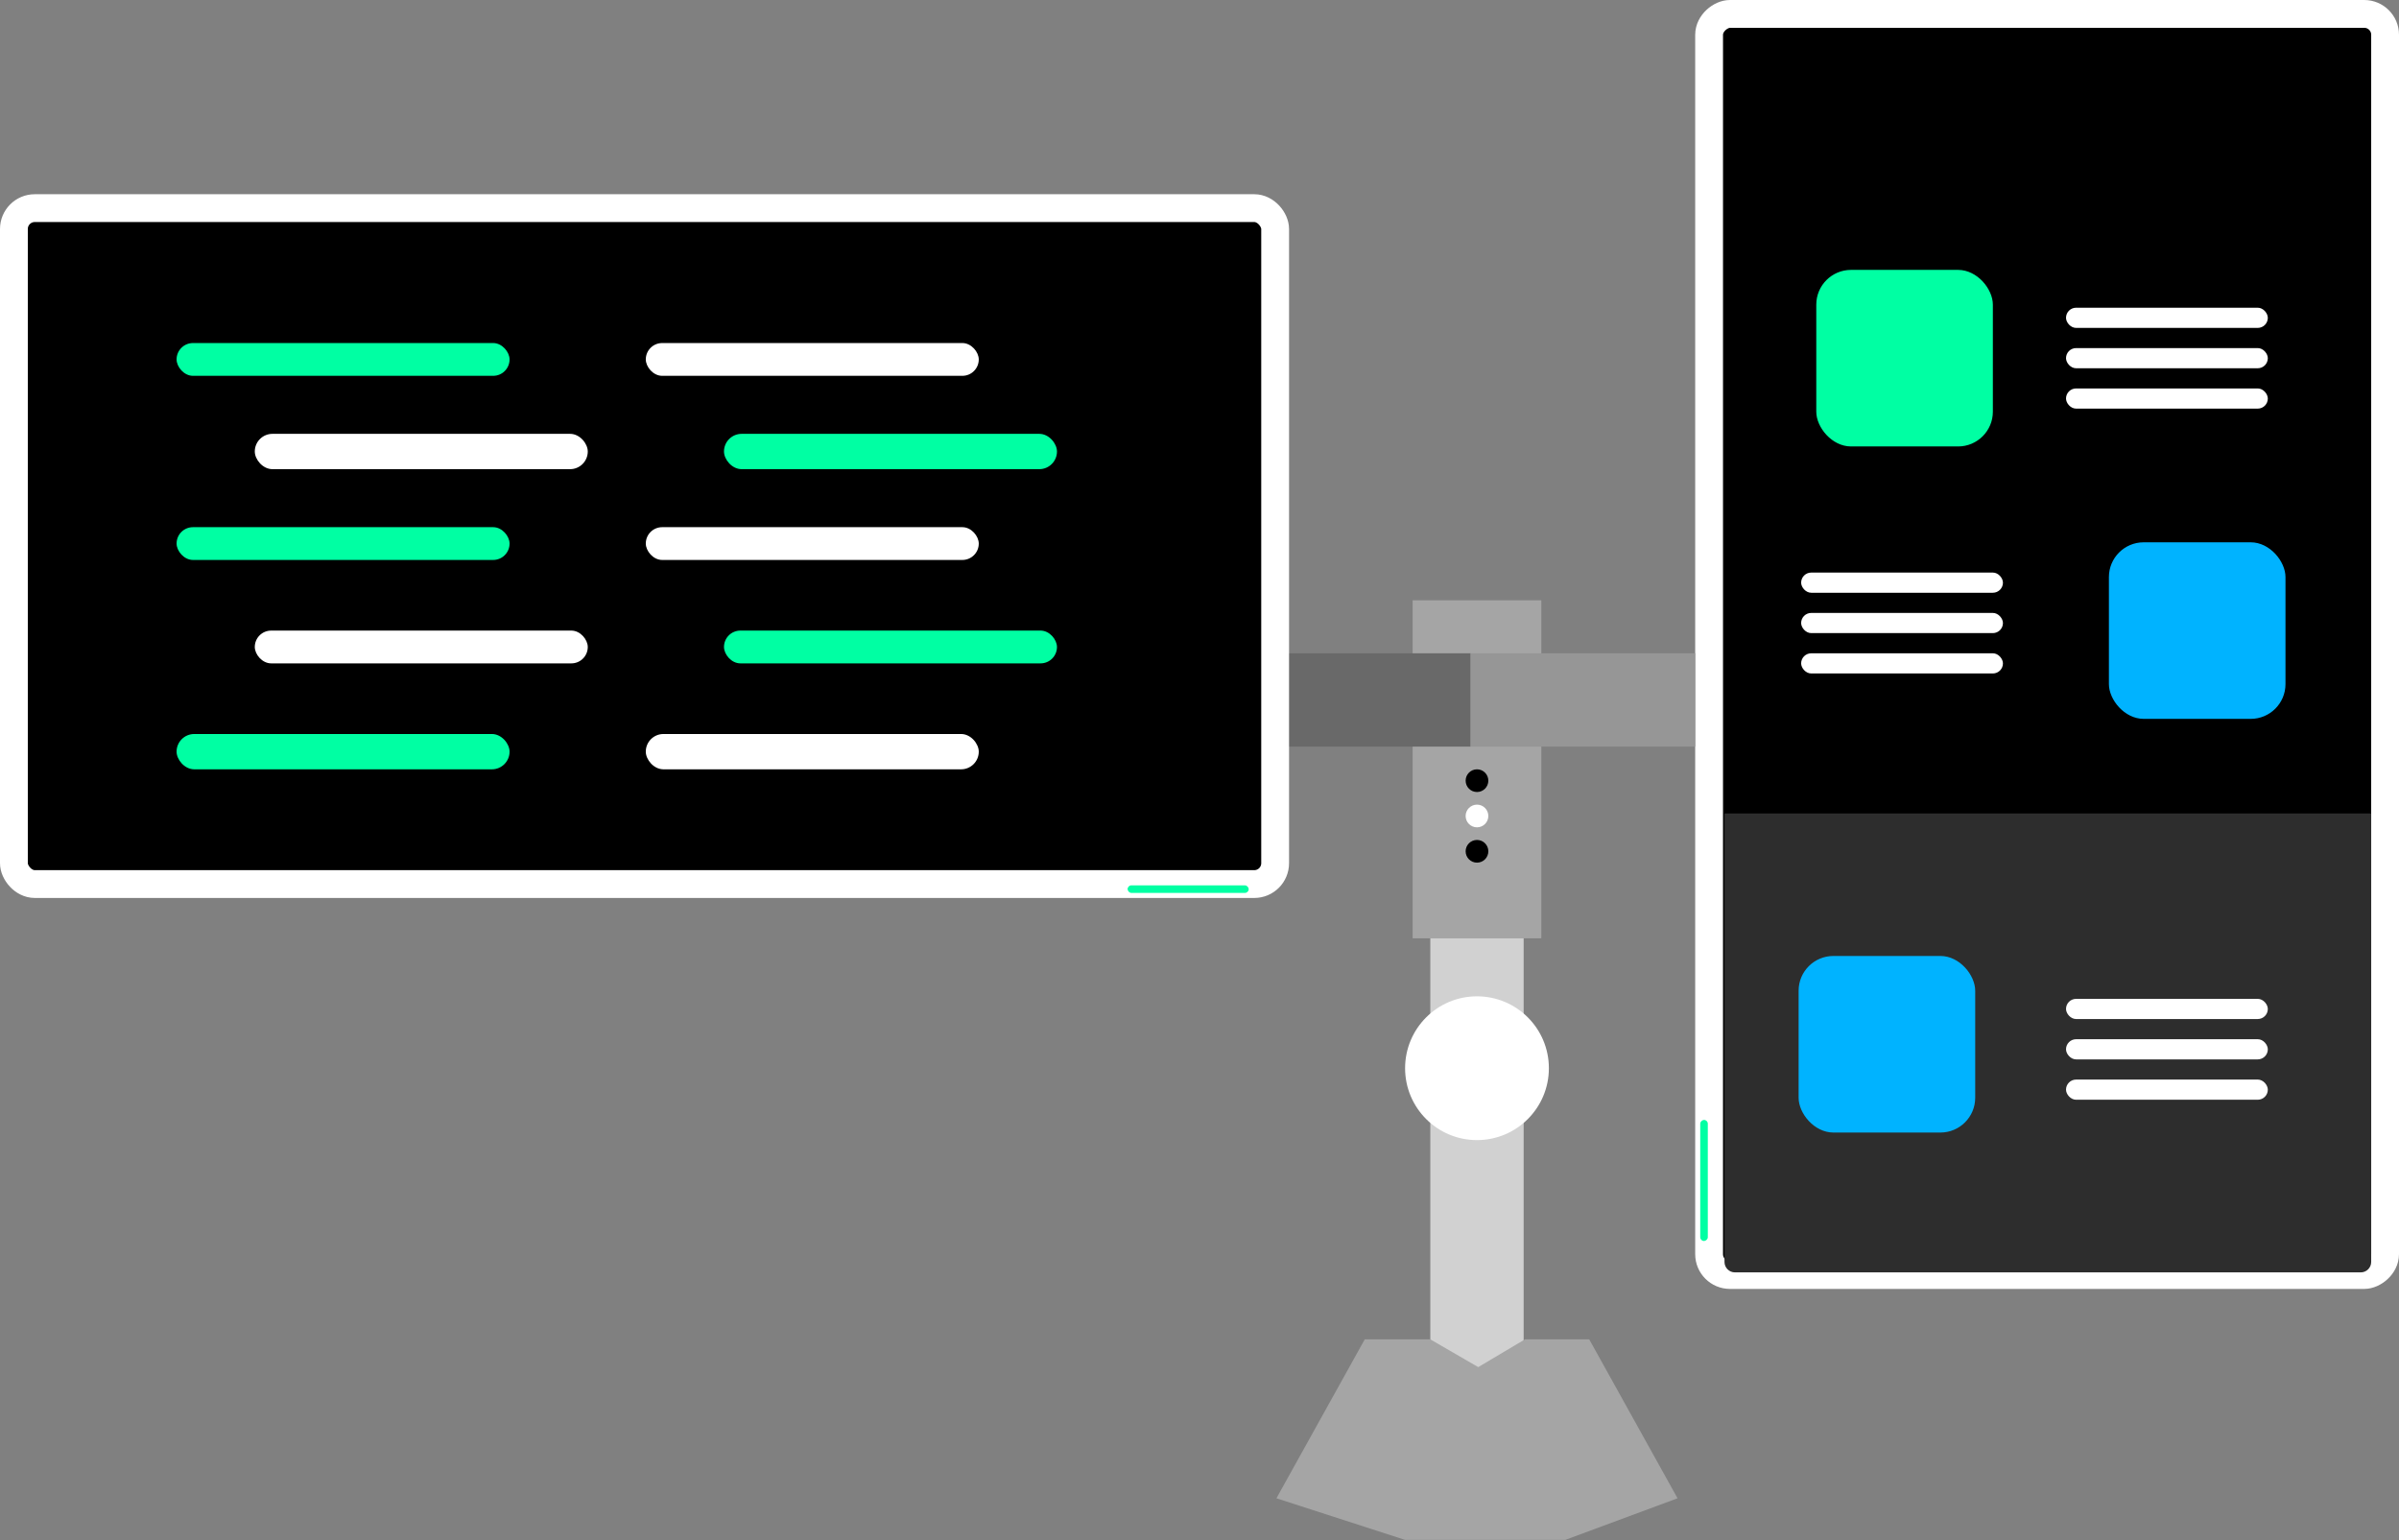 <svg width="690" height="443" viewBox="0 0 690 443" fill="none" xmlns="http://www.w3.org/2000/svg">
<rect x="0" y="0" width="690" height="443" fill="#808080" stroke="none"/>
<rect x="686" y="4" width="362.757" height="194.429" rx="6" transform="rotate(90 686 4)" fill="black" stroke="white" stroke-width="8"/>
<path d="M496 234H682V363C682 364.657 680.657 366 679 366H499C497.343 366 496 364.657 496 363V234Z" fill="#2D2D2D"/>
<rect x="406.309" y="172.681" width="37.003" height="97.224" fill="#A5A5A5"/>
<rect x="411.388" y="394.7" width="124.795" height="26.845" transform="rotate(-90 411.388 394.7)" fill="#D1D1D1"/>
<rect x="422.997" y="214.763" width="142.208" height="26.845" transform="rotate(180 422.997 214.763)" fill="#696969"/>
<rect x="518.044" y="164.7" width="58.044" height="5.804" rx="2.902" fill="white"/>
<rect x="518.044" y="176.309" width="58.044" height="5.804" rx="2.902" fill="white"/>
<rect x="518.044" y="187.918" width="58.044" height="5.804" rx="2.902" fill="white"/>
<rect x="594.227" y="287.319" width="58.044" height="5.804" rx="2.902" fill="white"/>
<rect x="594.227" y="298.927" width="58.044" height="5.804" rx="2.902" fill="white"/>
<rect x="594.227" y="310.536" width="58.044" height="5.804" rx="2.902" fill="white"/>
<rect x="594.227" y="88.517" width="58.044" height="5.804" rx="2.902" fill="white"/>
<rect x="594.227" y="100.126" width="58.044" height="5.804" rx="2.902" fill="white"/>
<rect x="594.227" y="111.735" width="58.044" height="5.804" rx="2.902" fill="white"/>
<rect x="366.757" y="254.297" width="362.757" height="194.429" rx="6" transform="rotate(-180 366.757 254.297)" fill="black" stroke="white" stroke-width="8"/>
<rect x="50.789" y="98.675" width="95.773" height="9.432" rx="4.716" fill="#00FFA3"/>
<rect x="73.281" y="124.795" width="95.773" height="10.158" rx="5.079" fill="white"/>
<rect x="50.789" y="151.64" width="95.773" height="9.432" rx="4.716" fill="#00FFA3"/>
<rect x="73.281" y="181.388" width="95.773" height="9.432" rx="4.716" fill="white"/>
<rect x="50.789" y="211.136" width="95.773" height="10.158" rx="5.079" fill="#00FFA3"/>
<rect x="185.741" y="98.675" width="95.773" height="9.432" rx="4.716" fill="white"/>
<rect x="208.233" y="124.795" width="95.773" height="10.158" rx="5.079" fill="#00FFA3"/>
<rect x="185.741" y="151.64" width="95.773" height="9.432" rx="4.716" fill="white"/>
<rect x="208.233" y="181.388" width="95.773" height="9.432" rx="4.716" fill="#00FFA3"/>
<rect x="185.741" y="211.136" width="95.773" height="10.158" rx="5.079" fill="white"/>
<path d="M392.524 385.268H411.388L425.174 393.249L438.596 385.268H457.098L482.492 430.978L450.205 442.949H404.132L367.129 430.978L392.524 385.268Z" fill="#A5A5A5"/>
<circle cx="424.811" cy="307.271" r="20.678" fill="white"/>
<rect x="422.997" y="187.918" width="64.574" height="26.845" fill="#969696"/>
<circle cx="424.811" cy="224.558" r="3.265" fill="black"/>
<circle cx="424.811" cy="234.716" r="3.265" fill="white"/>
<circle cx="424.811" cy="244.874" r="3.265" fill="black"/>
<rect x="324.322" y="254.669" width="34.827" height="2.177" rx="1.088" fill="#00FFA3"/>
<rect x="489.022" y="356.972" width="34.827" height="2.177" rx="1.088" transform="rotate(-90 489.022 356.972)" fill="#00FFA3"/>
<rect x="522.397" y="77.634" width="50.789" height="50.789" rx="10" fill="#00FFA3"/>
<rect x="606.562" y="155.994" width="50.789" height="50.789" rx="10" fill="#00B3FF"/>
<rect x="517.319" y="274.984" width="50.789" height="50.789" rx="10" fill="#00B3FF"/>
</svg>
